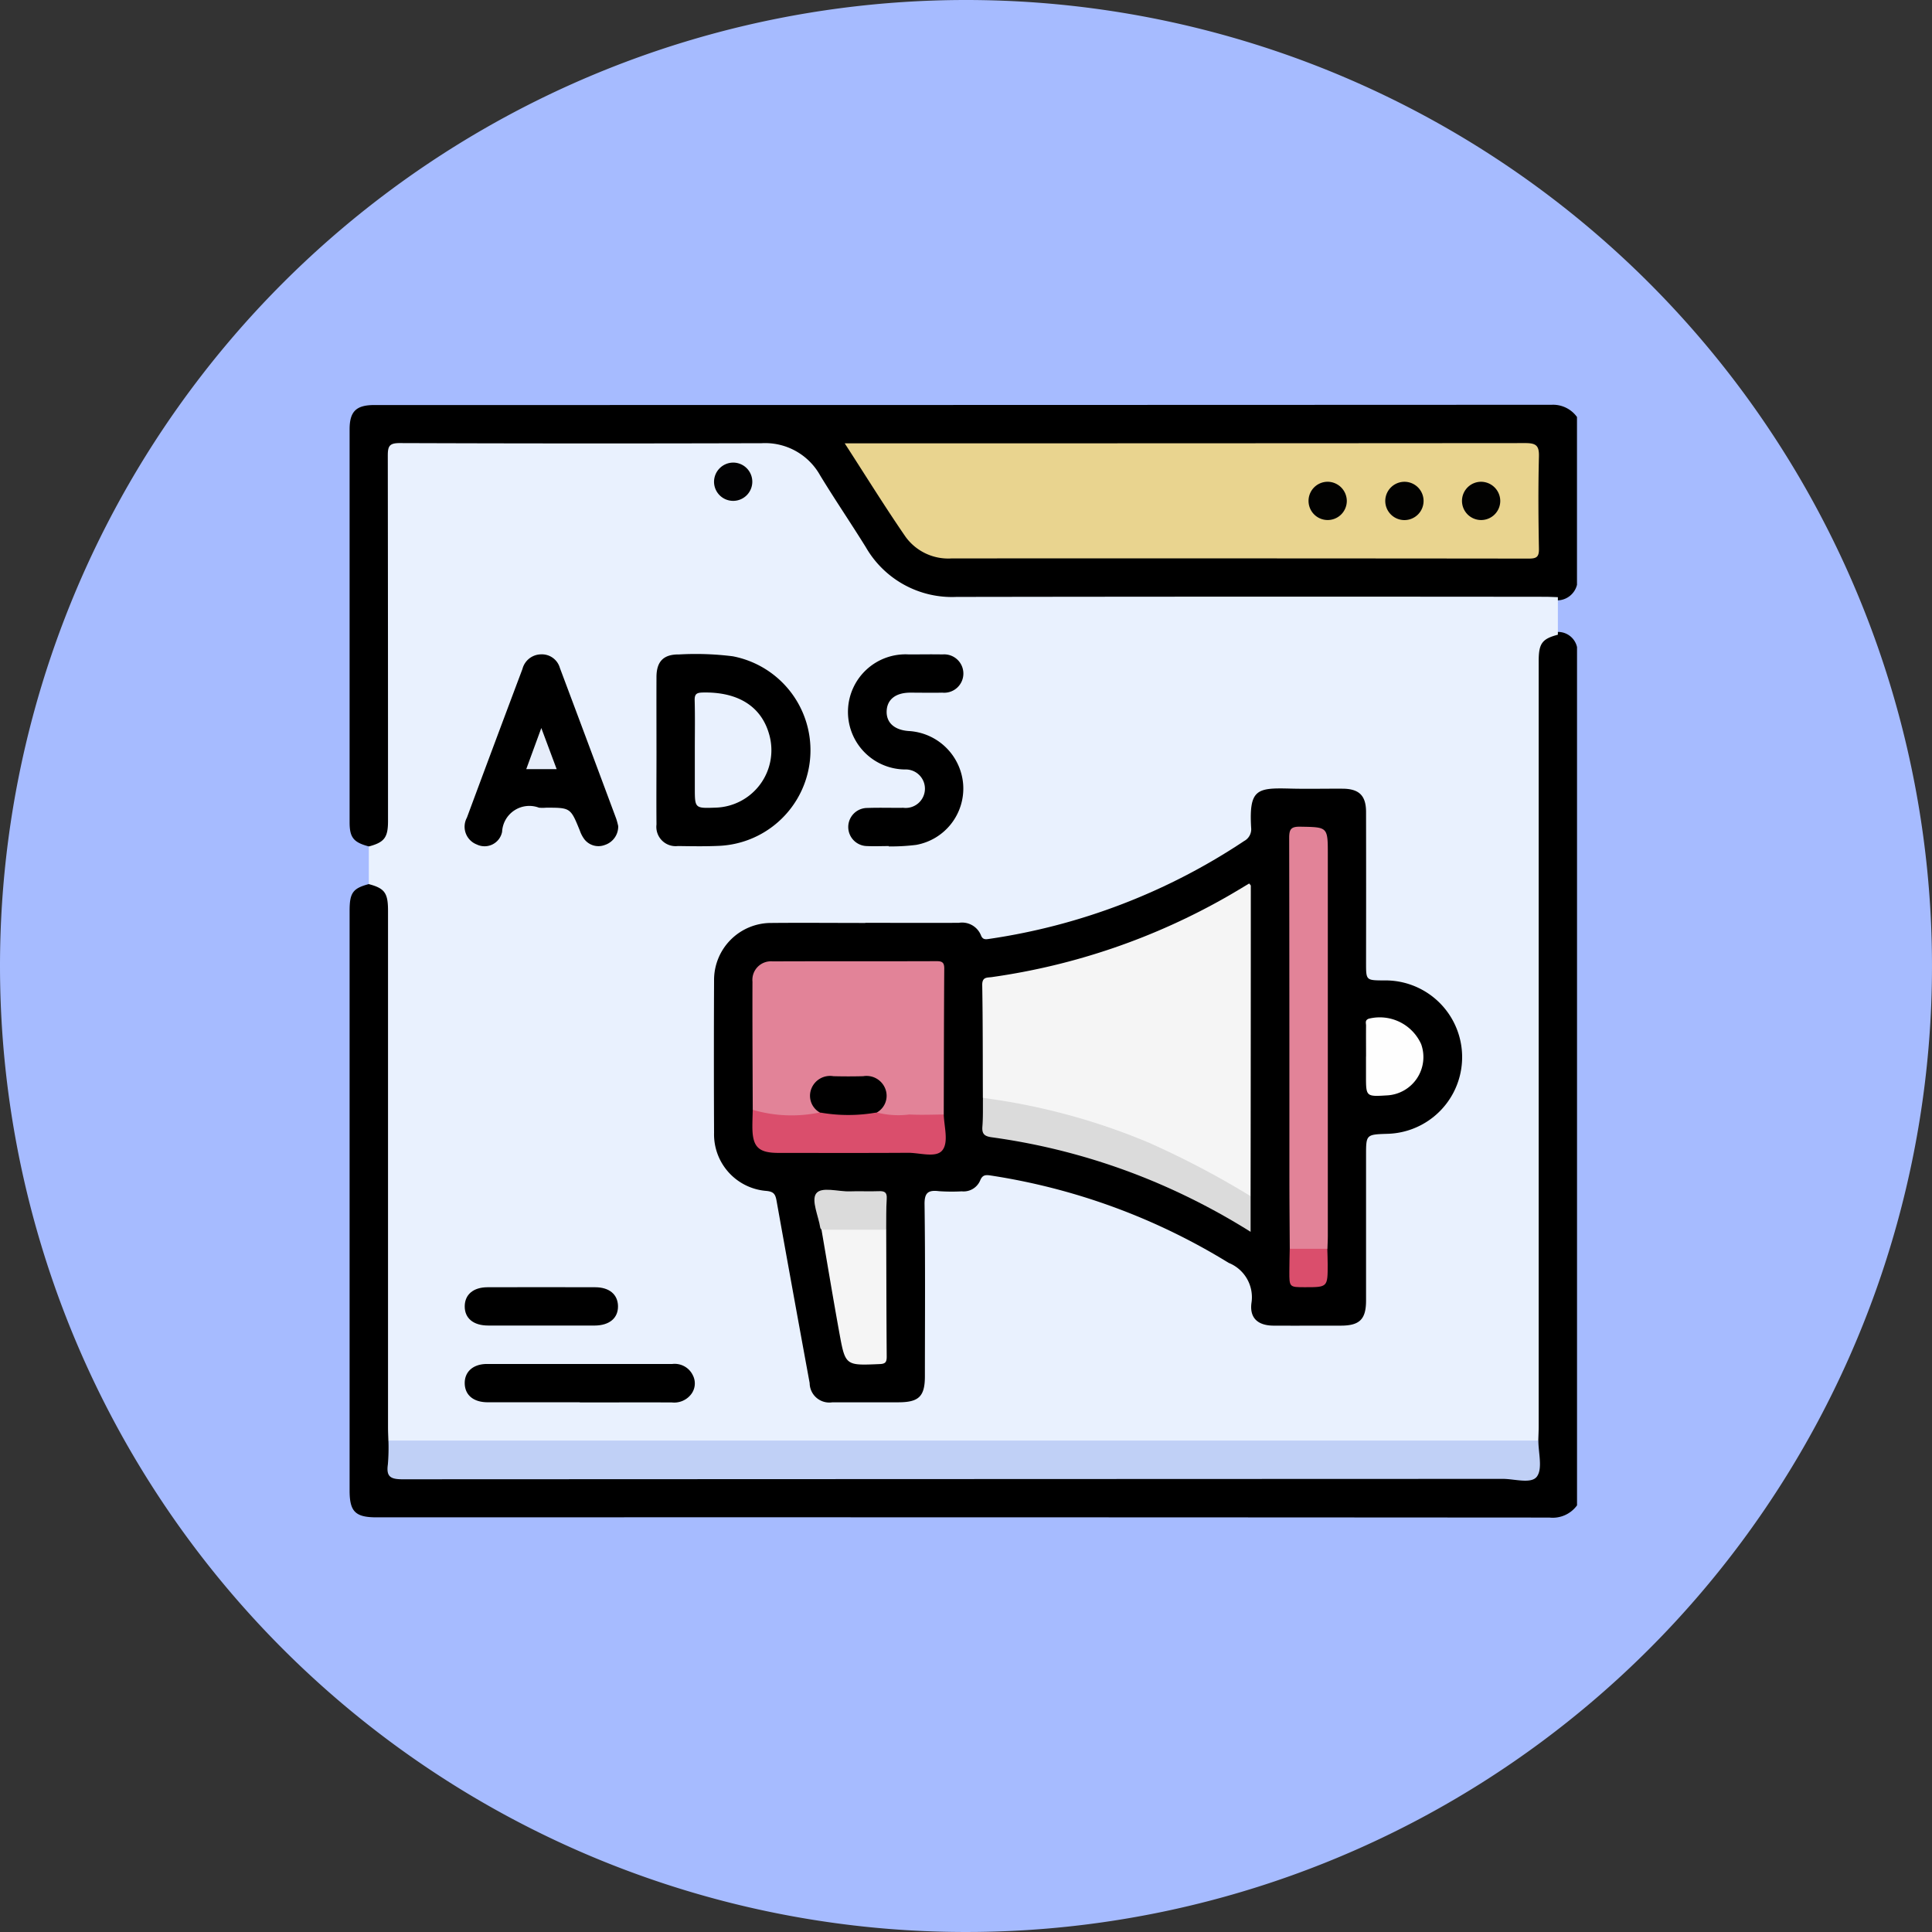 <svg xmlns="http://www.w3.org/2000/svg" xmlns:xlink="http://www.w3.org/1999/xlink" width="105" height="105" viewBox="0 0 105 105">
  <rect x="0" y="0" width="105" height="105" fill="#333333" stroke="none"/>
  <defs>
    <clipPath id="clip-path">
      <rect id="Rectángulo_43342" data-name="Rectángulo 43342" width="66.708" height="60.476" fill="none"/>
    </clipPath>
  </defs>
  <g id="Grupo_170741" data-name="Grupo 170741" transform="translate(-433.326 -839)">
    <path id="Trazado_160852" data-name="Trazado 160852" d="M52.5,0A52.5,52.5,0,1,1,0,52.5,52.5,52.5,0,0,1,52.5,0Z" transform="translate(433.326 839)" fill="#a6bbff"/>
    <g id="Grupo_170985" data-name="Grupo 170985" transform="translate(452.326 861)">
      <g id="Grupo_170985-2" data-name="Grupo 170985" clip-path="url(#clip-path)">
        <path id="Trazado_166998" data-name="Trazado 166998" d="M66.708,69.932a1.633,1.633,0,0,1-1.5.663q-31.872-.021-63.744-.012C.312,70.583,0,70.273,0,69.125Q0,53.369,0,37.612c0-.97.179-1.215,1.041-1.444a.916.916,0,0,1,1.145.652,2.53,2.53,0,0,1,.108.9q.007,14.15,0,28.3c0,.13-.015.26-.018.39.037.433.012.867.024,1.3.01.368.174.56.553.567.239,0,.477.01.716.01H63.127c1.278,0,1.279,0,1.284-1.281,0-.2.006-.39.019-.585-.032-.412-.018-.824-.018-1.236q0-20.2,0-40.409c0-.326-.007-.651.011-.976a1.262,1.262,0,0,1,1.035-1.313,1.054,1.054,0,0,1,1.25.8Z" transform="translate(0 -10.119)"/>
        <path id="Trazado_166999" data-name="Trazado 166999" d="M1.041,24C.217,23.782,0,23.52,0,22.689Q0,12.012,0,1.335C0,.362.357.013,1.342.013q32,0,64-.014a1.6,1.6,0,0,1,1.364.664v9.12a1.113,1.113,0,0,1-1.188.841c-3.148.03-6.295.012-9.442.013q-11.591,0-23.181,0A5.54,5.54,0,0,1,27.9,7.878c-.8-1.288-1.665-2.543-2.446-3.846a3.407,3.407,0,0,0-3.19-1.742C15.95,2.312,9.634,2.3,3.318,2.3c-1.027,0-1.029,0-1.029,1.067q0,9.376,0,18.753a4.347,4.347,0,0,1-.068,1.1A.938.938,0,0,1,1.041,24" transform="translate(0 0)"/>
        <path id="Trazado_167000" data-name="Trazado 167000" d="M66.52,12.162V14.2c-.861.227-1.043.475-1.043,1.441q0,20.786,0,41.573c0,.26-.014.519-.021.779a.9.9,0,0,1-.664.21c-.217.011-.434.007-.651.007q-29.933,0-59.864,0c-.444,0-.919.119-1.316-.212-.007-.238-.02-.476-.02-.713q0-14.044,0-28.089c0-.963-.184-1.213-1.043-1.441V25.709c.843-.226,1.043-.484,1.043-1.38q0-9.931-.012-19.862c0-.517.086-.683.652-.681q9.833.035,19.666.006a3.421,3.421,0,0,1,3.18,1.752c.8,1.315,1.667,2.587,2.478,3.894a5.4,5.4,0,0,0,4.928,2.708q15.987-.025,31.975-.007c.238,0,.477.014.715.021" transform="translate(-0.853 -1.705)" fill="#e9f1fe"/>
        <path id="Trazado_167001" data-name="Trazado 167001" d="M3.79,102.378h62.5c0,.67.241,1.522-.08,1.957-.305.414-1.214.124-1.855.125q-29.9.01-59.8.022c-.656,0-.884-.15-.793-.8a10.879,10.879,0,0,0,.031-1.3" transform="translate(-1.683 -46.086)" fill="#c0d0f6"/>
        <path id="Trazado_167002" data-name="Trazado 167002" d="M48.942,3.8h.731q18.131,0,36.26-.014c.591,0,.751.143.736.735-.043,1.67-.031,3.342,0,5.012.007.434-.125.53-.542.53q-15.688-.017-31.377-.009a2.864,2.864,0,0,1-2.5-1.17c-1.126-1.634-2.171-3.324-3.31-5.084" transform="translate(-22.031 -1.705)" fill="#e9d48f"/>
        <path id="Trazado_167003" data-name="Trazado 167003" d="M44.235,45.22c1.693,0,3.387.007,5.08,0a1.106,1.106,0,0,1,1.206.678c.1.254.261.223.466.192a33.809,33.809,0,0,0,13.832-5.313.731.731,0,0,0,.385-.736c-.119-2.094.32-2.163,2.109-2.117.955.025,1.91,0,2.865.006.894.006,1.27.374,1.272,1.261q.007,4.1,0,8.205c0,.946,0,.946.936.955a4.169,4.169,0,0,1,.234,8.335c-1.17.037-1.17.037-1.17,1.181q0,3.94,0,7.88c0,1.018-.347,1.363-1.366,1.365-1.215,0-2.431.006-3.647,0-.851,0-1.322-.4-1.216-1.226A2.011,2.011,0,0,0,63.983,63.7a34.627,34.627,0,0,0-12.96-4.752c-.278-.042-.428-.01-.545.274a.978.978,0,0,1-1,.591,10.179,10.179,0,0,1-1.236-.009c-.6-.074-.8.088-.786.744.042,3.1.02,6.208.018,9.312,0,1.1-.328,1.417-1.444,1.418-1.194,0-2.388.005-3.582,0a1.069,1.069,0,0,1-1.237-1.045q-.911-4.955-1.8-9.913c-.063-.353-.156-.492-.55-.53a3.082,3.082,0,0,1-2.845-3.154q-.019-4.135,0-8.271a3.1,3.1,0,0,1,3.138-3.138c1.693-.016,3.387,0,5.08,0" transform="translate(-16.208 -17.066)"/>
        <path id="Trazado_167004" data-name="Trazado 167004" d="M30.329,29.87c0-1.324-.005-2.648,0-3.972,0-.852.382-1.246,1.227-1.234a16.071,16.071,0,0,1,2.921.1,5.2,5.2,0,0,1-.706,10.3c-.758.037-1.519.023-2.278.012a1.048,1.048,0,0,1-1.163-1.171c-.012-1.345,0-2.691,0-4.036" transform="translate(-13.651 -11.096)"/>
        <path id="Trazado_167005" data-name="Trazado 167005" d="M19.73,34A1.053,1.053,0,0,1,19,35.027a.967.967,0,0,1-1.15-.369,1.7,1.7,0,0,1-.2-.4C17.139,33,17.14,33,15.815,33a2.2,2.2,0,0,1-.39,0,1.482,1.482,0,0,0-2.005,1.31A.97.97,0,0,1,12.045,35a1.034,1.034,0,0,1-.538-1.458q1.5-4.044,3.019-8.081a1.056,1.056,0,0,1,1-.794,1.016,1.016,0,0,1,1.034.737q1.539,4.1,3.064,8.2A3.943,3.943,0,0,1,19.73,34" transform="translate(-5.132 -11.104)"/>
        <path id="Trazado_167006" data-name="Trazado 167006" d="M51.488,35.081c-.39,0-.782.019-1.171,0a1.035,1.035,0,0,1,.014-2.071c.65-.024,1.3,0,1.952-.009a1.046,1.046,0,1,0,.077-2.083,3.129,3.129,0,1,1,.231-6.252c.607,0,1.215-.012,1.822,0a1.043,1.043,0,1,1-.014,2.077c-.585.014-1.171,0-1.757,0-.782.007-1.242.373-1.266,1s.414,1.027,1.189,1.085a3.147,3.147,0,0,1,2.97,2.913,3.113,3.113,0,0,1-2.556,3.276,11.167,11.167,0,0,1-1.49.083Z" transform="translate(-22.188 -11.099)"/>
        <path id="Trazado_167007" data-name="Trazado 167007" d="M17.634,96.883c-1.669,0-3.338,0-5.007,0-.772,0-1.234-.39-1.247-1.021s.45-1.058,1.206-1.06c3.36,0,6.719,0,10.079,0a1.094,1.094,0,0,1,1.115.619.966.966,0,0,1-.149,1.091,1.159,1.159,0,0,1-.99.381c-1.669-.008-3.338,0-5.007,0" transform="translate(-5.123 -42.673)"/>
        <path id="Trazado_167008" data-name="Trazado 167008" d="M15.515,89.3c-.953,0-1.906,0-2.859,0-.813,0-1.285-.4-1.276-1.056.009-.632.47-1.023,1.239-1.025q2.923-.008,5.847,0c.771,0,1.232.39,1.244,1.022.012.653-.464,1.056-1.272,1.06-.974,0-1.949,0-2.924,0" transform="translate(-5.123 -39.26)"/>
        <path id="Trazado_167009" data-name="Trazado 167009" d="M37.048,5.712a1.04,1.04,0,1,1-1.027,1.036,1.048,1.048,0,0,1,1.027-1.036" transform="translate(-16.215 -2.571)" fill="#020203"/>
        <path id="Trazado_167010" data-name="Trazado 167010" d="M96.863,8.662a1.04,1.04,0,1,1-1.008-1.055,1.05,1.05,0,0,1,1.008,1.055" transform="translate(-42.667 -3.424)" fill="#020201"/>
        <path id="Trazado_167011" data-name="Trazado 167011" d="M103.434,7.608a1.041,1.041,0,1,1-1.067,1,1.046,1.046,0,0,1,1.067-1" transform="translate(-46.08 -3.424)" fill="#020201"/>
        <path id="Trazado_167012" data-name="Trazado 167012" d="M112.03,8.649a1.04,1.04,0,1,1-1.022-1.041,1.05,1.05,0,0,1,1.022,1.041" transform="translate(-49.494 -3.425)" fill="#020201"/>
        <path id="Trazado_167013" data-name="Trazado 167013" d="M62.566,58.958c-.007-2.04,0-4.081-.035-6.121-.008-.464.274-.4.53-.439a35.865,35.865,0,0,0,12.822-4.4c.39-.223.774-.459,1.157-.686.046.062.088.092.088.123q0,8.434-.012,16.869c-.266.174-.454-.033-.643-.152a34.088,34.088,0,0,0-13.195-4.909,1.157,1.157,0,0,1-.713-.282" transform="translate(-28.149 -21.296)" fill="#f5f5f5"/>
        <path id="Trazado_167014" data-name="Trazado 167014" d="M39.834,63.067c-.007-2.322-.022-4.644-.015-6.965A1.008,1.008,0,0,1,40.912,55c2.974-.013,5.947,0,8.921-.012.3,0,.411.079.409.4-.018,2.648-.02,5.3-.027,7.943-.049.041-.091.1-.155.11a9.723,9.723,0,0,1-3.427-.058c-.172-.206.009-.357.089-.521.406-.839.078-1.4-.859-1.432-.56-.021-1.123-.022-1.683,0-.938.037-1.265.6-.848,1.435.074.149.217.28.126.475a1.4,1.4,0,0,1-.993.189c-.561.008-1.124.025-1.685-.012-.366-.024-.745-.052-.945-.443" transform="translate(-17.924 -24.751)" fill="#e28398"/>
        <path id="Trazado_167015" data-name="Trazado 167015" d="M92.9,64.64c-.007-1.279-.02-2.559-.02-3.84,0-6.163,0-12.325-.012-18.487,0-.476.1-.622.6-.613,1.5.027,1.5,0,1.5,1.524q0,10.35,0,20.7c0,.238-.013.477-.02.714a2.306,2.306,0,0,1-2.042,0" transform="translate(-41.804 -18.771)" fill="#e28398"/>
        <path id="Trazado_167016" data-name="Trazado 167016" d="M62.567,68.5a34.944,34.944,0,0,1,8.983,2.419,47.674,47.674,0,0,1,5.567,2.923v1.938a36.555,36.555,0,0,0-4.861-2.563,35.1,35.1,0,0,0-9.2-2.574c-.4-.054-.549-.176-.516-.587.041-.516.023-1.037.03-1.556" transform="translate(-28.149 -30.833)" fill="#dbdbdb"/>
        <path id="Trazado_167017" data-name="Trazado 167017" d="M39.831,69.685a7.507,7.507,0,0,0,3.64.145,2.756,2.756,0,0,1,1.389-.063,4.642,4.642,0,0,1,1.711.063,4.726,4.726,0,0,0,1.772.109c.621.032,1.245.006,1.868,0,.021.669.279,1.518-.082,1.954-.345.416-1.222.124-1.863.128-2.343.015-4.686.007-7.029.006-1.105,0-1.426-.323-1.426-1.435,0-.3.013-.606.02-.91" transform="translate(-17.921 -31.369)" fill="#da4e6c"/>
        <path id="Trazado_167018" data-name="Trazado 167018" d="M50.16,81.359c.007,2.3.009,4.6.027,6.892,0,.3-.066.4-.388.41-1.846.079-1.86.092-2.182-1.675-.341-1.872-.651-3.751-.974-5.626a.609.609,0,0,1,.465-.194q1.292-.051,2.586,0a.639.639,0,0,1,.466.192" transform="translate(-20.996 -36.526)" fill="#f5f5f5"/>
        <path id="Trazado_167019" data-name="Trazado 167019" d="M100.462,62.658c0-.563-.005-1.126,0-1.689,0-.131-.074-.288.145-.371a2.467,2.467,0,0,1,2.849,1.38,2.085,2.085,0,0,1-1.857,2.787c-1.14.07-1.14.07-1.14-1.066v-1.04" transform="translate(-45.22 -27.233)" fill="#fefefe"/>
        <path id="Trazado_167020" data-name="Trazado 167020" d="M49.844,79.759l-3.517,0c-.023-.036-.059-.07-.066-.108-.1-.637-.494-1.478-.228-1.855.285-.4,1.2-.1,1.838-.122.517-.021,1.036.012,1.553-.01.315-.013.473.044.449.413-.037.558-.022,1.12-.029,1.68" transform="translate(-20.681 -34.926)" fill="#dbdbdb"/>
        <path id="Trazado_167021" data-name="Trazado 167021" d="M92.908,83.421H94.95c.007.28.02.561.02.841,0,1.247,0,1.247-1.236,1.247-.848,0-.85,0-.847-.858,0-.41.013-.82.02-1.231" transform="translate(-41.813 -37.552)" fill="#da4e6c"/>
        <path id="Trazado_167022" data-name="Trazado 167022" d="M34.115,31.539c0-.89.016-1.78-.008-2.67-.009-.346.1-.423.435-.431,1.92-.046,3.2.755,3.621,2.3a3.122,3.122,0,0,1-2.91,3.956c-1.138.042-1.138.042-1.138-1.076V31.539" transform="translate(-15.353 -12.801)" fill="#e9f1fe"/>
        <path id="Trazado_167023" data-name="Trazado 167023" d="M18.28,31.947l.834,2.234H17.462c.257-.7.5-1.372.818-2.234" transform="translate(-7.861 -14.381)" fill="#e6edfa"/>
        <path id="Trazado_167024" data-name="Trazado 167024" d="M49.13,68.332a8.806,8.806,0,0,1-3.1,0,1.043,1.043,0,0,1-.456-1.289,1.092,1.092,0,0,1,1.2-.682q.808.021,1.618,0a1.094,1.094,0,0,1,1.2.681,1.043,1.043,0,0,1-.455,1.29" transform="translate(-20.479 -29.872)"/>
      </g>
    </g>
  </g>
</svg>
